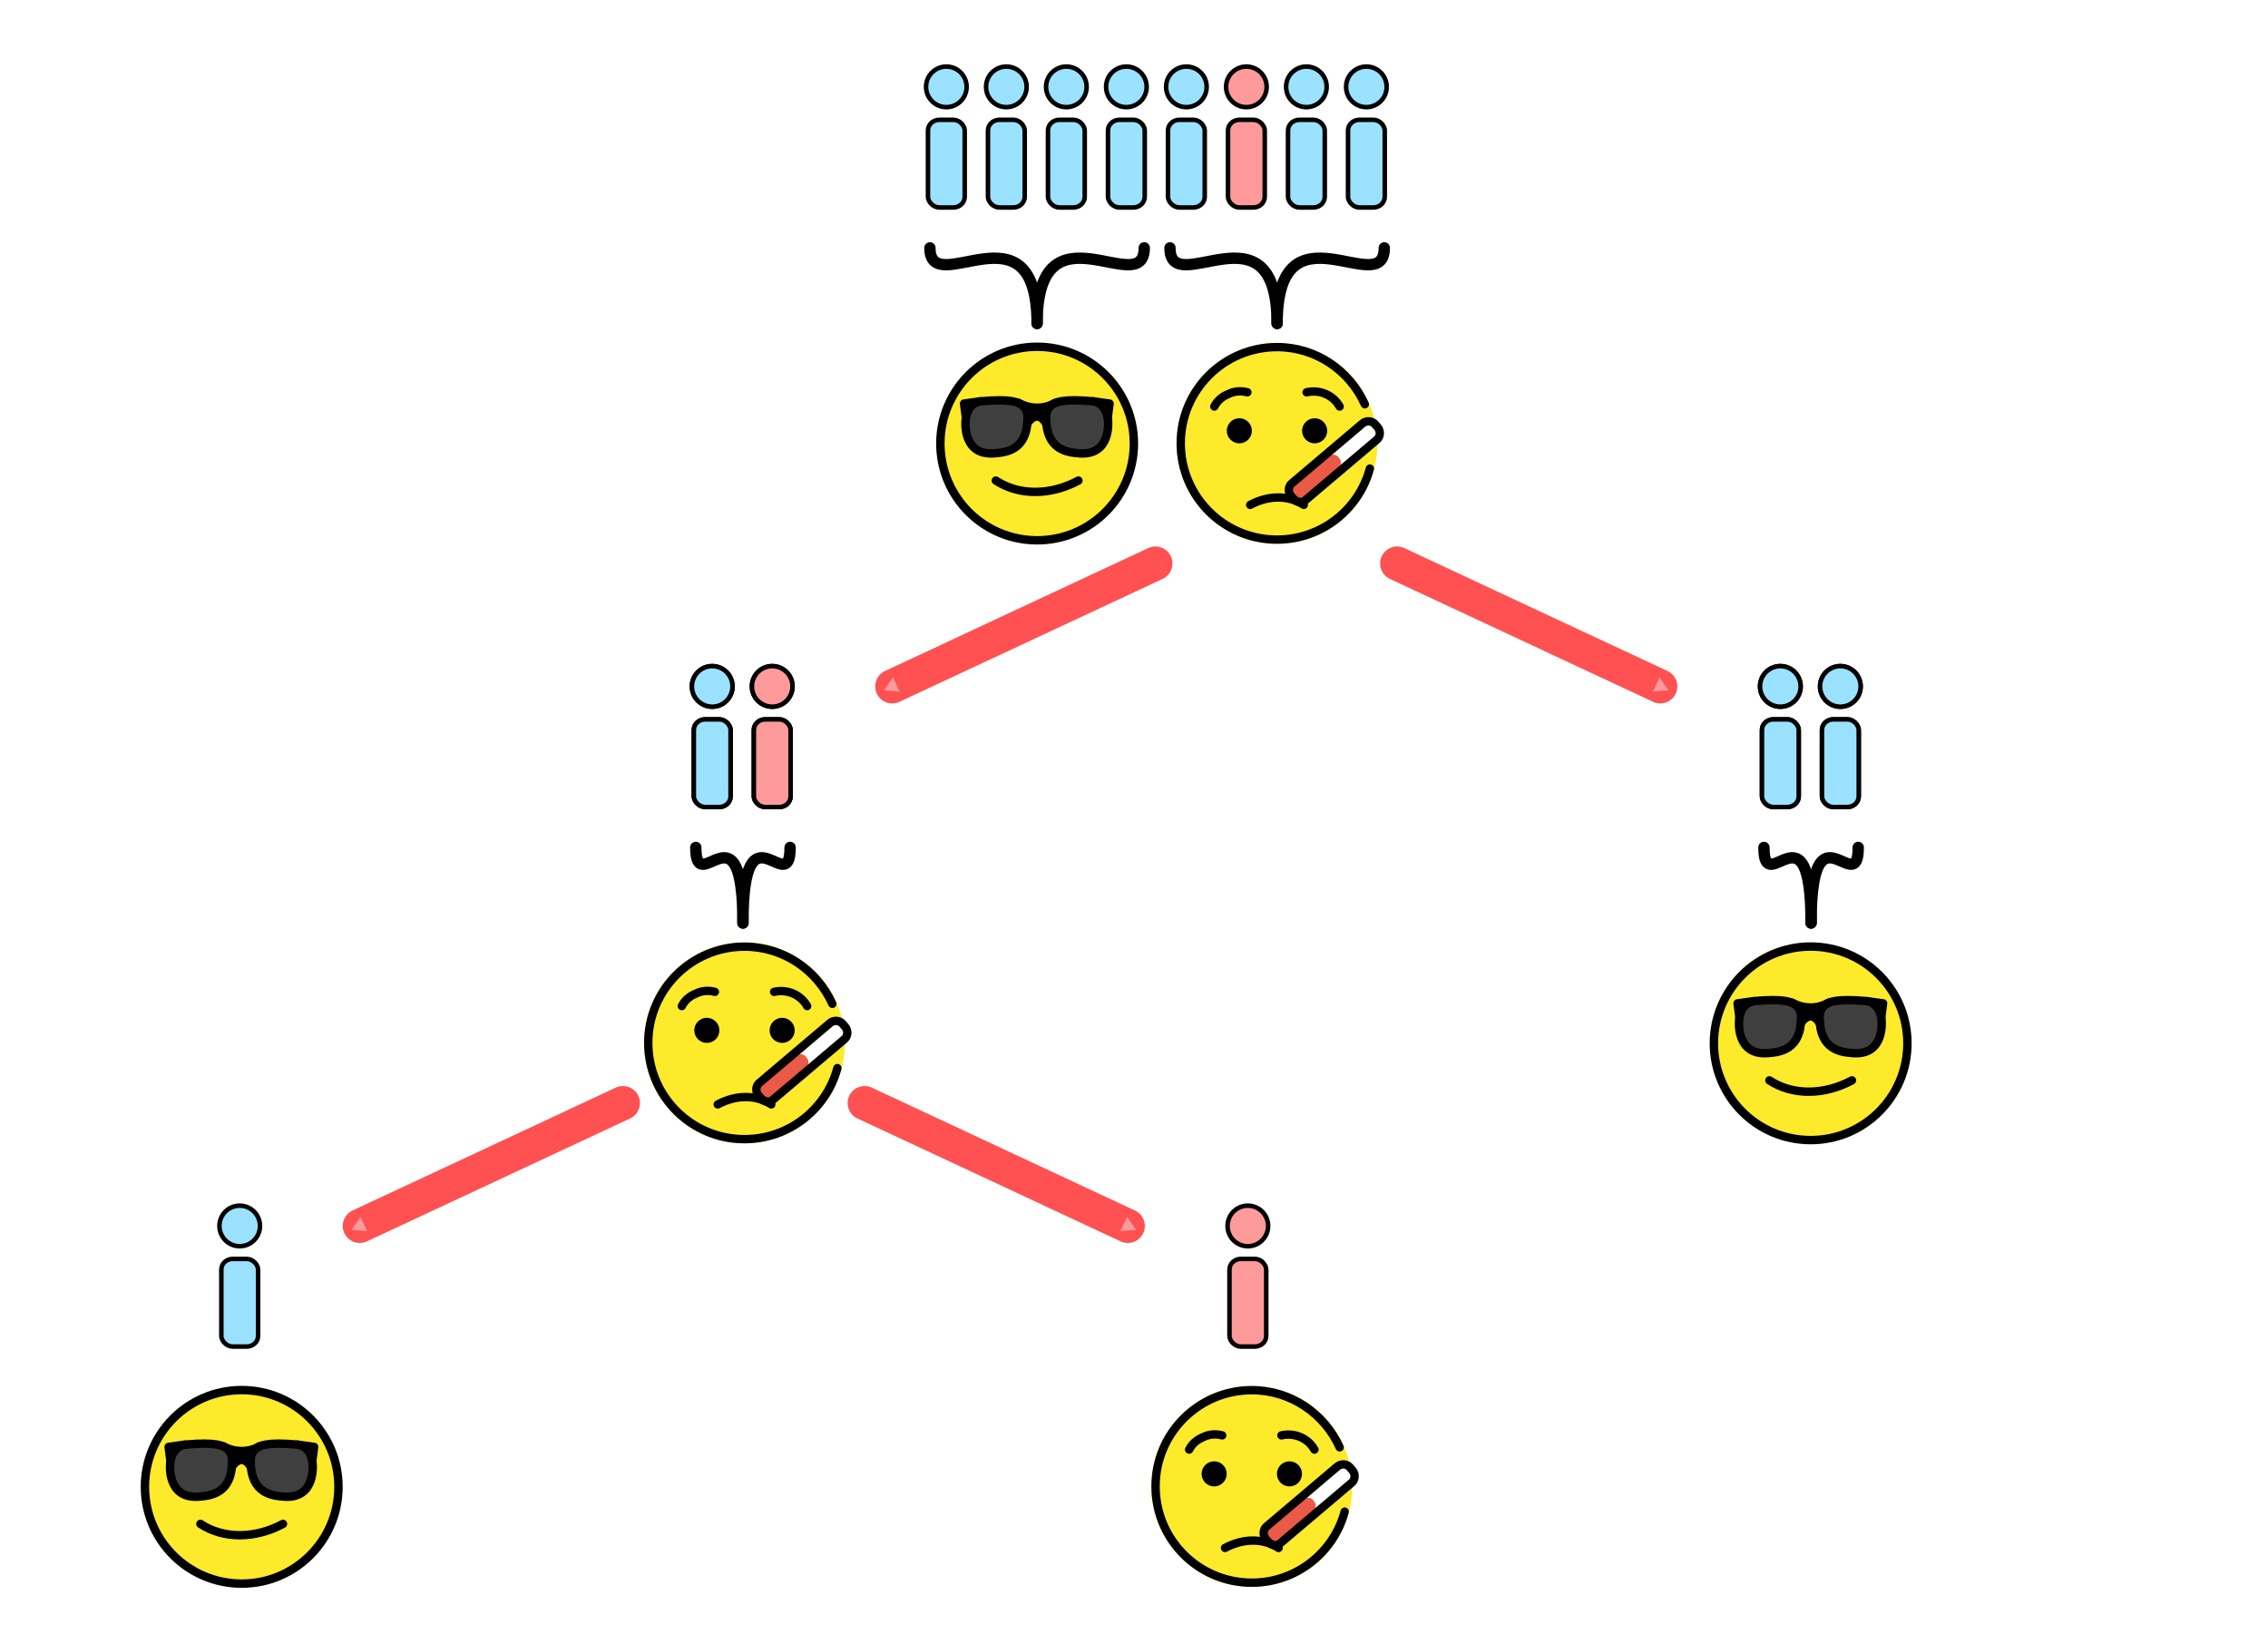 <?xml version="1.0" encoding="UTF-8" standalone="no"?>
<!-- Created with Inkscape (http://www.inkscape.org/) -->

<svg
   xmlns:dc="http://purl.org/dc/elements/1.1/"
   xmlns:cc="http://creativecommons.org/ns#"
   xmlns:rdf="http://www.w3.org/1999/02/22-rdf-syntax-ns#"
   xmlns:svg="http://www.w3.org/2000/svg"
   xmlns="http://www.w3.org/2000/svg"
   xmlns:sodipodi="http://sodipodi.sourceforge.net/DTD/sodipodi-0.dtd"
   xmlns:inkscape="http://www.inkscape.org/namespaces/inkscape"
   width="200mm"
   height="145mm"
   viewBox="0 0 200 145"
   version="1.1"
   id="svg2766"
   inkscape:version="0.92.4 (5da689c313, 2019-01-14)"
   sodipodi:docname="featured.svg"
   inkscape:export-filename="C:\Users\joshd\Documents\GitProjects\Website\content\post\pool-testing-is-kary-search\featured.png"
   inkscape:export-xdpi="200.05092"
   inkscape:export-ydpi="200.05092">
  <defs
     id="defs2760">
    <marker
       inkscape:stockid="TriangleOutS"
       orient="auto"
       refY="0"
       refX="0"
       id="marker6298-41-7-9"
       style="overflow:visible"
       inkscape:isstock="true">
      <path
         inkscape:connector-curvature="0"
         id="path6296-214-6-16"
         d="M 5.77,0 -2.88,5 V -5 Z"
         style="fill:#ff9a9a;fill-opacity:1;fill-rule:evenodd;stroke:#ff5151;stroke-width:1pt;stroke-opacity:1"
         transform="scale(0.2)" />
    </marker>
    <marker
       inkscape:stockid="TriangleOutS"
       orient="auto"
       refY="0"
       refX="0"
       id="marker6298-41-16"
       style="overflow:visible"
       inkscape:isstock="true">
      <path
         inkscape:connector-curvature="0"
         id="path6296-214-0"
         d="M 5.77,0 -2.88,5 V -5 Z"
         style="fill:#ff9a9a;fill-opacity:1;fill-rule:evenodd;stroke:#ff5151;stroke-width:1pt;stroke-opacity:1"
         transform="scale(0.2)" />
    </marker>
    <marker
       inkscape:stockid="TriangleOutS"
       orient="auto"
       refY="0"
       refX="0"
       id="marker6298-41-7-1"
       style="overflow:visible"
       inkscape:isstock="true">
      <path
         inkscape:connector-curvature="0"
         id="path6296-214-6-5"
         d="M 5.77,0 -2.88,5 V -5 Z"
         style="fill:#ff9a9a;fill-opacity:1;fill-rule:evenodd;stroke:#ff5151;stroke-width:1pt;stroke-opacity:1"
         transform="scale(0.2)" />
    </marker>
    <marker
       inkscape:stockid="TriangleOutS"
       orient="auto"
       refY="0"
       refX="0"
       id="marker6298-41-6"
       style="overflow:visible"
       inkscape:isstock="true">
      <path
         inkscape:connector-curvature="0"
         id="path6296-214-4"
         d="M 5.77,0 -2.88,5 V -5 Z"
         style="fill:#ff9a9a;fill-opacity:1;fill-rule:evenodd;stroke:#ff5151;stroke-width:1pt;stroke-opacity:1"
         transform="scale(0.2)" />
    </marker>
    <marker
       inkscape:stockid="TriangleOutS"
       orient="auto"
       refY="0"
       refX="0"
       id="marker6298-41-7-2"
       style="overflow:visible"
       inkscape:isstock="true">
      <path
         inkscape:connector-curvature="0"
         id="path6296-214-6-1"
         d="M 5.77,0 -2.88,5 V -5 Z"
         style="fill:#ff9a9a;fill-opacity:1;fill-rule:evenodd;stroke:#ff5151;stroke-width:1pt;stroke-opacity:1"
         transform="scale(0.2)" />
    </marker>
    <marker
       inkscape:stockid="TriangleOutS"
       orient="auto"
       refY="0"
       refX="0"
       id="marker6298-41-9"
       style="overflow:visible"
       inkscape:isstock="true">
      <path
         inkscape:connector-curvature="0"
         id="path6296-214-1"
         d="M 5.77,0 -2.88,5 V -5 Z"
         style="fill:#ff9a9a;fill-opacity:1;fill-rule:evenodd;stroke:#ff5151;stroke-width:1pt;stroke-opacity:1"
         transform="scale(0.2)" />
    </marker>
    <marker
       inkscape:stockid="TriangleOutS"
       orient="auto"
       refY="0"
       refX="0"
       id="marker6298-41-9-2"
       style="overflow:visible"
       inkscape:isstock="true">
      <path
         inkscape:connector-curvature="0"
         id="path6296-214-1-2"
         d="M 5.77,0 -2.88,5 V -5 Z"
         style="fill:#ff9a9a;fill-opacity:1;fill-rule:evenodd;stroke:#ff5151;stroke-width:1pt;stroke-opacity:1"
         transform="scale(0.2)" />
    </marker>
    <marker
       inkscape:stockid="TriangleOutS"
       orient="auto"
       refY="0"
       refX="0"
       id="marker6298-41-9-2-1"
       style="overflow:visible"
       inkscape:isstock="true">
      <path
         inkscape:connector-curvature="0"
         id="path6296-214-1-2-7"
         d="M 5.77,0 -2.88,5 V -5 Z"
         style="fill:#ff9a9a;fill-opacity:1;fill-rule:evenodd;stroke:#ff5151;stroke-width:1pt;stroke-opacity:1"
         transform="scale(0.2)" />
    </marker>
    <marker
       inkscape:stockid="TriangleOutS"
       orient="auto"
       refY="0"
       refX="0"
       id="marker6298-41-9-3"
       style="overflow:visible"
       inkscape:isstock="true">
      <path
         inkscape:connector-curvature="0"
         id="path6296-214-1-8"
         d="M 5.77,0 -2.88,5 V -5 Z"
         style="fill:#ff9a9a;fill-opacity:1;fill-rule:evenodd;stroke:#ff5151;stroke-width:1pt;stroke-opacity:1"
         transform="scale(0.2)" />
    </marker>
  </defs>
  <sodipodi:namedview
     id="base"
     pagecolor="#ffffff"
     bordercolor="#666666"
     borderopacity="1.0"
     inkscape:pageopacity="1"
     inkscape:pageshadow="2"
     inkscape:zoom="1.4"
     inkscape:cx="338.67546"
     inkscape:cy="139.04829"
     inkscape:document-units="mm"
     inkscape:current-layer="layer1"
     showgrid="false"
     inkscape:snap-object-midpoints="true"
     inkscape:snap-center="true"
     inkscape:window-width="3840"
     inkscape:window-height="2035"
     inkscape:window-x="5987"
     inkscape:window-y="-13"
     inkscape:window-maximized="1"
     fit-margin-top="5"
     fit-margin-left="5"
     fit-margin-right="5"
     fit-margin-bottom="5" />
  <g
     inkscape:label="Layer 1"
     inkscape:groupmode="layer"
     id="layer1"
     transform="translate(-5.53,-1.562)">
    <circle
       style="display:inline;fill:#9ae2ff;fill-opacity:1;stroke:#000000;stroke-width:0.4;stroke-linecap:round;stroke-linejoin:round;stroke-miterlimit:4;stroke-dasharray:none;stroke-dashoffset:0;stroke-opacity:1"
       id="path815-2-1-8-0"
       cx="88.982"
       cy="9.22"
       r="1.789" />
    <rect
       style="display:inline;fill:#9ae2ff;fill-opacity:1;stroke:#000000;stroke-width:0.4;stroke-linecap:round;stroke-linejoin:round;stroke-miterlimit:4;stroke-dasharray:none;stroke-dashoffset:0;stroke-opacity:1"
       id="rect817-4-6-4-3"
       width="3.24"
       height="7.729"
       x="87.362"
       y="12.126"
       rx="1.001"
       ry="0.938" />
    <circle
       style="display:inline;fill:#9ae2ff;fill-opacity:1;stroke:#000000;stroke-width:0.4;stroke-linecap:round;stroke-linejoin:round;stroke-miterlimit:4;stroke-dasharray:none;stroke-dashoffset:0;stroke-opacity:1"
       id="path815-9-9-5-3-3"
       cx="94.273"
       cy="9.22"
       r="1.789" />
    <rect
       style="display:inline;fill:#9ae2ff;fill-opacity:1;stroke:#000000;stroke-width:0.4;stroke-linecap:round;stroke-linejoin:round;stroke-miterlimit:4;stroke-dasharray:none;stroke-dashoffset:0;stroke-opacity:1"
       id="rect817-8-2-7-9-9"
       width="3.24"
       height="7.729"
       x="92.653"
       y="12.126"
       rx="1.001"
       ry="0.938" />
    <circle
       style="display:inline;fill:#9ae2ff;fill-opacity:1;stroke:#000000;stroke-width:0.4;stroke-linecap:round;stroke-linejoin:round;stroke-miterlimit:4;stroke-dasharray:none;stroke-dashoffset:0;stroke-opacity:1"
       id="path815-3-2-7-4-0"
       cx="99.565"
       cy="9.22"
       r="1.789" />
    <rect
       style="display:inline;fill:#9ae2ff;fill-opacity:1;stroke:#000000;stroke-width:0.4;stroke-linecap:round;stroke-linejoin:round;stroke-miterlimit:4;stroke-dasharray:none;stroke-dashoffset:0;stroke-opacity:1"
       id="rect817-87-9-2-3-9"
       width="3.24"
       height="7.729"
       x="97.945"
       y="12.126"
       rx="1.001"
       ry="0.938" />
    <circle
       style="display:inline;fill:#9ae2ff;fill-opacity:1;stroke:#000000;stroke-width:0.4;stroke-linecap:round;stroke-linejoin:round;stroke-miterlimit:4;stroke-dasharray:none;stroke-dashoffset:0;stroke-opacity:1"
       id="path815-9-5-5-5-8-2"
       cx="104.857"
       cy="9.22"
       r="1.789" />
    <rect
       style="display:inline;fill:#9ae2ff;fill-opacity:1;stroke:#000000;stroke-width:0.4;stroke-linecap:round;stroke-linejoin:round;stroke-miterlimit:4;stroke-dasharray:none;stroke-dashoffset:0;stroke-opacity:1"
       id="rect817-8-0-9-7-0-3"
       width="3.24"
       height="7.729"
       x="103.237"
       y="12.126"
       rx="1.001"
       ry="0.938" />
    <circle
       style="display:inline;fill:#9ae2ff;fill-opacity:1;stroke:#000000;stroke-width:0.4;stroke-linecap:round;stroke-linejoin:round;stroke-miterlimit:4;stroke-dasharray:none;stroke-dashoffset:0;stroke-opacity:1"
       id="path815-34-9-1-2-6"
       cx="110.149"
       cy="9.22"
       r="1.789" />
    <rect
       style="display:inline;fill:#9ae2ff;fill-opacity:1;stroke:#000000;stroke-width:0.4;stroke-linecap:round;stroke-linejoin:round;stroke-miterlimit:4;stroke-dasharray:none;stroke-dashoffset:0;stroke-opacity:1"
       id="rect817-6-1-6-7-2"
       width="3.24"
       height="7.729"
       x="108.528"
       y="12.126"
       rx="1.001"
       ry="0.938" />
    <circle
       style="display:inline;fill:#ff9a9a;fill-opacity:1;stroke:#000000;stroke-width:0.4;stroke-linecap:round;stroke-linejoin:round;stroke-miterlimit:4;stroke-dasharray:none;stroke-dashoffset:0;stroke-opacity:1"
       id="path815-9-3-7-2-6-1"
       cx="115.44"
       cy="9.22"
       r="1.789" />
    <rect
       style="display:inline;fill:#ff9a9a;fill-opacity:1;stroke:#000000;stroke-width:0.4;stroke-linecap:round;stroke-linejoin:round;stroke-miterlimit:4;stroke-dasharray:none;stroke-dashoffset:0;stroke-opacity:1"
       id="rect817-8-1-73-5-1-6"
       width="3.24"
       height="7.729"
       x="113.82"
       y="12.126"
       rx="1.001"
       ry="0.938" />
    <circle
       style="display:inline;fill:#9ae2ff;fill-opacity:1;stroke:#000000;stroke-width:0.4;stroke-linecap:round;stroke-linejoin:round;stroke-miterlimit:4;stroke-dasharray:none;stroke-dashoffset:0;stroke-opacity:1"
       id="path815-3-3-0-9-5-1"
       cx="120.732"
       cy="9.22"
       r="1.789" />
    <rect
       style="display:inline;fill:#9ae2ff;fill-opacity:1;stroke:#000000;stroke-width:0.4;stroke-linecap:round;stroke-linejoin:round;stroke-miterlimit:4;stroke-dasharray:none;stroke-dashoffset:0;stroke-opacity:1"
       id="rect817-87-7-29-4-6-1"
       width="3.24"
       height="7.729"
       x="119.112"
       y="12.126"
       rx="1.001"
       ry="0.938" />
    <circle
       style="display:inline;fill:#9ae2ff;fill-opacity:1;stroke:#000000;stroke-width:0.4;stroke-linecap:round;stroke-linejoin:round;stroke-miterlimit:4;stroke-dasharray:none;stroke-dashoffset:0;stroke-opacity:1"
       id="path815-9-5-0-61-0-2-2"
       cx="126.023"
       cy="9.22"
       r="1.789" />
    <rect
       style="display:inline;fill:#9ae2ff;fill-opacity:1;stroke:#000000;stroke-width:0.4;stroke-linecap:round;stroke-linejoin:round;stroke-miterlimit:4;stroke-dasharray:none;stroke-dashoffset:0;stroke-opacity:1"
       id="rect817-8-0-1-7-4-2-2"
       width="3.24"
       height="7.729"
       x="124.403"
       y="12.126"
       rx="1.001"
       ry="0.938" />
    <g
       style="display:inline"
       transform="translate(-88.573,-134.228)"
       id="g3765-1">
      <g
         style="fill:none;stroke:#000000;stroke-width:1;stroke-miterlimit:4;stroke-dasharray:none;stroke-opacity:1"
         id="g2757-0-0"
         transform="translate(169.57,138.497)">
        <path
           style="fill:none;stroke:#000000;stroke-width:1;stroke-linecap:round;stroke-linejoin:round;stroke-miterlimit:4;stroke-dasharray:none;stroke-opacity:1"
           d="m 6.537,19.148 c 0,4.714 9.45,-4.323 9.45,6.666"
           id="path1673-1-8-8-81"
           inkscape:connector-curvature="0"
           sodipodi:nodetypes="cc" />
      </g>
      <g
         style="fill:none;stroke:#000000;stroke-width:1;stroke-miterlimit:4;stroke-dasharray:none;stroke-opacity:1"
         id="g2757-0-7-1"
         transform="matrix(-1,0,0,1,201.544,138.497)">
        <path
           style="fill:none;stroke:#000000;stroke-width:1;stroke-linecap:round;stroke-linejoin:round;stroke-miterlimit:4;stroke-dasharray:none;stroke-opacity:1"
           d="m 6.537,19.148 c 0,4.714 9.45,-4.323 9.45,6.666"
           id="path1673-1-8-8-8-4"
           inkscape:connector-curvature="0"
           sodipodi:nodetypes="cc" />
      </g>
    </g>
    <g
       style="display:inline"
       transform="translate(-67.406,-134.228)"
       id="g3765-9-3">
      <g
         style="fill:none;stroke:#000000;stroke-width:1;stroke-miterlimit:4;stroke-dasharray:none;stroke-opacity:1"
         id="g2757-0-6-5"
         transform="translate(169.57,138.497)">
        <path
           style="fill:none;stroke:#000000;stroke-width:1;stroke-linecap:round;stroke-linejoin:round;stroke-miterlimit:4;stroke-dasharray:none;stroke-opacity:1"
           d="m 6.537,19.148 c 0,4.714 9.45,-4.323 9.45,6.666"
           id="path1673-1-8-8-6-4"
           inkscape:connector-curvature="0"
           sodipodi:nodetypes="cc" />
      </g>
      <g
         style="fill:none;stroke:#000000;stroke-width:1;stroke-miterlimit:4;stroke-dasharray:none;stroke-opacity:1"
         id="g2757-0-7-5-6"
         transform="matrix(-1,0,0,1,201.544,138.497)">
        <path
           style="fill:none;stroke:#000000;stroke-width:1;stroke-linecap:round;stroke-linejoin:round;stroke-miterlimit:4;stroke-dasharray:none;stroke-opacity:1"
           d="m 6.537,19.148 c 0,4.714 9.45,-4.323 9.45,6.666"
           id="path1673-1-8-8-8-2-4"
           inkscape:connector-curvature="0"
           sodipodi:nodetypes="cc" />
      </g>
    </g>
    <g
       style="display:inline"
       id="g2048-6-3-8"
       transform="matrix(0.369,0,0,0.369,104.855,27.37)">
      <g
         id="line-supplement-62-0-0">
        <path
           d="m 47.744,38.641 c 0.1,-0.1 0.3,-0.2 0.5,-0.3 2,-0.6 3.9,1.4 3.3,3.4 -0.1,0.3 -0.2,0.6 -0.5,0.8"
           stroke-miterlimit="10"
           id="xx-6-7-9"
           inkscape:connector-curvature="0"
           style="fill:none;stroke:#000000;stroke-width:2;stroke-linecap:round;stroke-linejoin:round;stroke-miterlimit:10" />
      </g>
      <g
         id="color-0-2-0-4">
        <circle
           id="circle1996-1-9-4"
           r="24"
           cy="36"
           cx="36"
           style="fill:#fcea2b" />
        <path
           id="path1998-5-6-5"
           d="m 40,49.2 -0.7,-0.8 c -0.7,-0.9 -0.6,-2.2 0.2,-2.9 l 17,-14.4 c 0.9,-0.7 2.2,-0.6 2.9,0.2 l 0.7,0.8 c 0.7,0.9 0.6,2.2 -0.2,2.9 l -17,14.4 c -0.8,0.8 -2.1,0.7 -2.9,-0.2 z"
           inkscape:connector-curvature="0"
           style="fill:#ffffff" />
        <path
           id="path2000-0-9-6"
           d="M 39.8,49 39.6,48.7 C 39,48 39.1,47 39.8,46.4 l 8.6,-7.3 c 0.7,-0.6 1.7,-0.5 2.3,0.2 l 0.2,0.3 c 0.6,0.7 0.5,1.7 -0.2,2.3 l -8.6,7.3 c -0.7,0.6 -1.7,0.5 -2.3,-0.2 z"
           inkscape:connector-curvature="0"
           style="fill:#ea5a47" />
      </g>
      <g
         id="hair-5-1-8-5" />
      <g
         id="skin-4-2-9-5" />
      <g
         id="skin-shadow-4-9-3-6" />
      <g
         id="line-1-5-6-8">
        <path
           id="path2006-7-3-7"
           d="m 50.975,27.2 c -1.6,-2.8 -4.8,-4.1 -7.9,-3.4"
           stroke-miterlimit="10"
           inkscape:connector-curvature="0"
           style="fill:none;stroke:#000000;stroke-width:2;stroke-linecap:round;stroke-linejoin:round;stroke-miterlimit:10" />
        <path
           id="path2008-68-2-3"
           d="M 56.991,26.659 C 53.376,18.625 45.341,13 36,13 23.345,13 13,23.244 13,36 13,48.655 23.244,59 36,59 46.646,59 55.585,51.769 58.197,42.026"
           stroke-miterlimit="10"
           inkscape:connector-curvature="0"
           style="fill:none;stroke:#000000;stroke-width:2;stroke-linecap:round;stroke-linejoin:round;stroke-miterlimit:10" />
        <path
           id="path2010-7-3-8"
           d="m 30,33 c 0,1.657 -1.345,3 -3,3 -1.655,0 -3,-1.343 -3,-3 0,-1.655 1.345,-3 3,-3 1.655,0 3,1.345 3,3"
           inkscape:connector-curvature="0" />
        <path
           id="path2012-8-4-9"
           d="m 48,33 c 0,1.657 -1.345,3 -3,3 -1.655,0 -3,-1.343 -3,-3 0,-1.655 1.345,-3 3,-3 1.655,0 3,1.345 3,3"
           inkscape:connector-curvature="0" />
        <path
           id="path2014-2-5-5"
           d="m 21.025,27.2 c 0.7,-1.4 1.9,-2.4 3.4,-3 1.4,-0.7 3,-0.8 4.5,-0.4"
           stroke-miterlimit="10"
           inkscape:connector-curvature="0"
           style="fill:none;stroke:#000000;stroke-width:2;stroke-linecap:round;stroke-linejoin:round;stroke-miterlimit:10" />
        <path
           id="path2016-1-7-7"
           d="m 40,49.3 -0.7,-0.8 c -0.7,-0.9 -0.6,-2.2 0.2,-2.9 l 17,-14.4 c 0.9,-0.7 2.2,-0.6 2.9,0.2 l 0.7,0.8 c 0.7,0.9 0.6,2.2 -0.2,2.9 l -17,14.4 c -0.8,0.8 -2.1,0.7 -2.9,-0.2 z"
           stroke-miterlimit="10"
           inkscape:connector-curvature="0"
           style="fill:none;stroke:#000000;stroke-miterlimit:10" />
        <path
           id="path2018-7-8-5"
           d="m 29.6,50.7 c 4.3,-2.3 9.1,-2.4 12.8,0"
           stroke-miterlimit="10"
           inkscape:connector-curvature="0"
           style="fill:none;stroke:#000000;stroke-width:2;stroke-linecap:round;stroke-linejoin:round;stroke-miterlimit:10" />
        <path
           id="path2020-5-5-7"
           d="m 40,49.3 -0.7,-0.8 c -0.7,-0.9 -0.6,-2.2 0.2,-2.9 l 17,-14.4 c 0.9,-0.7 2.2,-0.6 2.9,0.2 l 0.7,0.8 c 0.7,0.9 0.6,2.2 -0.2,2.9 l -17,14.4 c -0.8,0.8 -2.1,0.7 -2.9,-0.2 z"
           stroke-miterlimit="10"
           inkscape:connector-curvature="0"
           style="fill:none;stroke:#000000;stroke-width:2;stroke-miterlimit:10" />
      </g>
    </g>
    <g
       style="display:inline"
       id="g1992-6-1-6"
       transform="matrix(0.371,0,0,0.371,83.674,27.293)">
      <g
         id="color-49-4-2">
        <circle
           id="circle1930-4-0-9"
           r="23"
           cy="36"
           cx="36"
           style="fill:#fcea2b" />
        <path
           id="path1932-9-0-6"
           d="m 45.331,38.564 c 3.963,0 7.178,-2.862 7.178,-6.389 0,-1.765 0.447,-3.529 -0.852,-4.685 -1.299,-1.156 -4.345,-1.704 -6.326,-1.704 -2.357,0 -5.143,0.143 -6.451,1.704 -0.893,1.065 -0.727,3.253 -0.727,4.685 10e-5,3.527 3.213,6.389 7.178,6.389 z"
           inkscape:connector-curvature="0"
           style="fill:#3f3f3f" />
        <path
           id="path1934-1-8-7"
           d="m 25.738,38.564 c 3.963,0 7.178,-2.862 7.178,-6.389 0,-1.765 0.447,-3.529 -0.852,-4.685 -1.299,-1.156 -4.345,-1.704 -6.326,-1.704 -2.357,0 -5.143,0.143 -6.451,1.704 -0.893,1.065 -0.727,3.253 -0.727,4.685 10e-5,3.527 3.213,6.389 7.178,6.389 z"
           inkscape:connector-curvature="0"
           style="fill:#3f3f3f" />
        <path
           id="path1936-91-1-2"
           d="M 33.816,35.632"
           stroke-miterlimit="10"
           inkscape:connector-curvature="0"
           style="fill:#9b9b9a;stroke:#9b9b9a;stroke-width:2;stroke-miterlimit:10" />
      </g>
      <g
         id="hair-16-8-8" />
      <g
         id="skin-1-3-3" />
      <g
         id="skin-shadow-7-7-7" />
      <g
         id="line-63-6-6">
        <circle
           id="circle1942-38-9-3"
           stroke-miterlimit="10"
           r="23"
           cy="36.056"
           cx="35.887"
           style="fill:none;stroke:#000000;stroke-width:2;stroke-linecap:round;stroke-linejoin:round;stroke-miterlimit:10" />
        <path
           id="path1944-9-9-7"
           d="m 45.702,44.862 c -6.574,3.525 -14.045,3.658 -19.63,0"
           stroke-miterlimit="10"
           inkscape:connector-curvature="0"
           style="fill:none;stroke:#000000;stroke-width:2;stroke-linecap:round;stroke-linejoin:round;stroke-miterlimit:10" />
        <path
           id="path1946-59-0-7"
           d="m 18.883,30.464 c 0,0 -0.953,8.551 6.861,7.918 2.62,-0.212 7.816,-0.651 7.867,-8.343 0.005,-0.698 -0.008,-1.599 -0.811,-2.63 -1.065,-1.367 -3.572,-1.971 -9.945,-1.422 10e-5,10e-5 -3.446,-0.099 -3.972,4.476 z"
           stroke-miterlimit="10"
           inkscape:connector-curvature="0"
           style="fill:none;stroke:#000000;stroke-width:2;stroke-linecap:round;stroke-linejoin:round;stroke-miterlimit:10" />
        <polyline
           id="polyline1948-9-6-6"
           points="18.953,29.931 18.52,26.559 22.353,26.032"
           stroke-miterlimit="10"
           style="fill:none;stroke:#000000;stroke-width:2;stroke-linecap:round;stroke-linejoin:round;stroke-miterlimit:10" />
        <path
           id="path1950-56-1-4"
           d="m 52.741,30.464 c 0,0 0.953,8.551 -6.861,7.918 -2.62,-0.212 -7.816,-0.651 -7.867,-8.343 -0.005,-0.698 0.008,-1.599 0.811,-2.63 1.065,-1.367 3.572,-1.971 9.945,-1.422 0,10e-5 3.446,-0.099 3.972,4.476 z"
           stroke-miterlimit="10"
           inkscape:connector-curvature="0"
           style="fill:none;stroke:#000000;stroke-width:2;stroke-linecap:round;stroke-linejoin:round;stroke-miterlimit:10" />
        <path
           id="path1952-8-9-2"
           d="m 31.505,26.416 c 0,0 4.124,2.534 8.657,0"
           stroke-miterlimit="10"
           inkscape:connector-curvature="0"
           style="fill:none;stroke:#000000;stroke-width:2;stroke-linecap:round;stroke-linejoin:round;stroke-miterlimit:10" />
        <path
           id="path1954-23-8-4"
           d="M 38.014,30.04"
           stroke-miterlimit="10"
           inkscape:connector-curvature="0"
           style="fill:none;stroke:#000000;stroke-width:2;stroke-linecap:round;stroke-linejoin:round;stroke-miterlimit:10" />
        <path
           id="path1956-7-6-5"
           d="M 33.61,30.04"
           stroke-miterlimit="10"
           inkscape:connector-curvature="0"
           style="fill:none;stroke:#000000;stroke-width:2;stroke-linecap:round;stroke-linejoin:round;stroke-miterlimit:10" />
        <path
           id="path1958-94-8-9"
           d="m 33.536,31.318 c 0,0 2.202,-3.751 4.536,0"
           stroke-miterlimit="10"
           inkscape:connector-curvature="0"
           style="fill:none;stroke:#000000;stroke-width:2;stroke-linecap:round;stroke-linejoin:round;stroke-miterlimit:10" />
        <polyline
           id="polyline1960-2-0-9"
           points="52.664,29.933 53.097,26.562 49.264,26.034"
           stroke-miterlimit="10"
           style="fill:none;stroke:#000000;stroke-width:2;stroke-linecap:round;stroke-linejoin:round;stroke-miterlimit:10" />
        <path
           id="path1962-7-9-8"
           d="m 33.955,30.027 c 0,0 1.795,-3.751 3.699,0"
           stroke-miterlimit="10"
           inkscape:connector-curvature="0"
           style="fill:none;stroke:#000000;stroke-width:2;stroke-linecap:round;stroke-linejoin:round;stroke-miterlimit:10" />
      </g>
    </g>
    <circle
       style="display:inline;fill:#9ae2ff;fill-opacity:1;stroke:#000000;stroke-width:0.4;stroke-linecap:round;stroke-linejoin:round;stroke-miterlimit:4;stroke-dasharray:none;stroke-dashoffset:0;stroke-opacity:1"
       id="path815-34-9-1-2-0-2"
       cx="162.527"
       cy="62.086"
       r="1.789" />
    <rect
       style="display:inline;fill:#9ae2ff;fill-opacity:1;stroke:#000000;stroke-width:0.4;stroke-linecap:round;stroke-linejoin:round;stroke-miterlimit:4;stroke-dasharray:none;stroke-dashoffset:0;stroke-opacity:1"
       id="rect817-6-1-6-7-28-6"
       width="3.24"
       height="7.729"
       x="160.907"
       y="64.992"
       rx="1.001"
       ry="0.938" />
    <circle
       style="display:inline;fill:#9ae2ff;fill-opacity:1;stroke:#000000;stroke-width:0.4;stroke-linecap:round;stroke-linejoin:round;stroke-miterlimit:4;stroke-dasharray:none;stroke-dashoffset:0;stroke-opacity:1"
       id="path815-9-3-7-2-6-0-5"
       cx="167.818"
       cy="62.086"
       r="1.789" />
    <rect
       style="display:inline;fill:#9ae2ff;fill-opacity:1;stroke:#000000;stroke-width:0.4;stroke-linecap:round;stroke-linejoin:round;stroke-miterlimit:4;stroke-dasharray:none;stroke-dashoffset:0;stroke-opacity:1"
       id="rect817-8-1-73-5-1-2-4"
       width="3.24"
       height="7.729"
       x="166.198"
       y="64.992"
       rx="1.001"
       ry="0.938" />
    <circle
       style="display:inline;fill:#9ae2ff;fill-opacity:1;stroke:#000000;stroke-width:0.4;stroke-linecap:round;stroke-linejoin:round;stroke-miterlimit:4;stroke-dasharray:none;stroke-dashoffset:0;stroke-opacity:1"
       id="path815-3-3-0-9-5-0-6"
       cx="68.335"
       cy="62.086"
       r="1.789" />
    <rect
       style="display:inline;fill:#9ae2ff;fill-opacity:1;stroke:#000000;stroke-width:0.4;stroke-linecap:round;stroke-linejoin:round;stroke-miterlimit:4;stroke-dasharray:none;stroke-dashoffset:0;stroke-opacity:1"
       id="rect817-87-7-29-4-6-0-8"
       width="3.24"
       height="7.729"
       x="66.715"
       y="64.992"
       rx="1.001"
       ry="0.938" />
    <circle
       style="display:inline;fill:#ff9a9a;fill-opacity:1;stroke:#000000;stroke-width:0.4;stroke-linecap:round;stroke-linejoin:round;stroke-miterlimit:4;stroke-dasharray:none;stroke-dashoffset:0;stroke-opacity:1"
       id="path815-9-5-0-61-0-2-6-1"
       cx="73.627"
       cy="62.086"
       r="1.789" />
    <rect
       style="display:inline;fill:#ff9a9a;fill-opacity:1;stroke:#000000;stroke-width:0.4;stroke-linecap:round;stroke-linejoin:round;stroke-miterlimit:4;stroke-dasharray:none;stroke-dashoffset:0;stroke-opacity:1"
       id="rect817-8-0-1-7-4-2-24-9"
       width="3.24"
       height="7.729"
       x="72.007"
       y="64.992"
       rx="1.001"
       ry="0.938" />
    <g
       style="display:inline"
       transform="translate(-36.194,-81.361)"
       id="g3765-9-0-5">
      <g
         style="fill:none;stroke:#000000;stroke-width:1;stroke-miterlimit:4;stroke-dasharray:none;stroke-opacity:1"
         id="g2757-0-6-8-8-3"
         transform="translate(190.736,138.497)">
        <path
           style="fill:none;stroke:#000000;stroke-width:1;stroke-linecap:round;stroke-linejoin:round;stroke-miterlimit:4;stroke-dasharray:none;stroke-opacity:1"
           d="m 6.537,19.148 c 0,4.714 4.158,-4.323 4.158,6.666"
           id="path1673-1-8-8-6-42-4-1"
           inkscape:connector-curvature="0"
           sodipodi:nodetypes="cc" />
      </g>
      <path
         style="fill:none;stroke:#000000;stroke-width:1;stroke-linecap:round;stroke-linejoin:round;stroke-miterlimit:4;stroke-dasharray:none;stroke-opacity:1"
         d="m 205.59,157.644 c 0,4.714 -4.158,-4.323 -4.158,6.666"
         id="path1673-1-8-8-6-42-0-0-8"
         inkscape:connector-curvature="0"
         sodipodi:nodetypes="cc" />
    </g>
    <circle
       style="display:inline;fill:#9ae2ff;fill-opacity:1;stroke:#000000;stroke-width:0.4;stroke-linecap:round;stroke-linejoin:round;stroke-miterlimit:4;stroke-dasharray:none;stroke-dashoffset:0;stroke-opacity:1"
       id="path815-34-9-1-2-4-3-0"
       cx="162.527"
       cy="62.086"
       r="1.789" />
    <rect
       style="display:inline;fill:#9ae2ff;fill-opacity:1;stroke:#000000;stroke-width:0.4;stroke-linecap:round;stroke-linejoin:round;stroke-miterlimit:4;stroke-dasharray:none;stroke-dashoffset:0;stroke-opacity:1"
       id="rect817-6-1-6-7-0-9-7"
       width="3.24"
       height="7.729"
       x="160.907"
       y="64.992"
       rx="1.001"
       ry="0.938" />
    <circle
       style="display:inline;fill:#9ae2ff;fill-opacity:1;stroke:#000000;stroke-width:0.4;stroke-linecap:round;stroke-linejoin:round;stroke-miterlimit:4;stroke-dasharray:none;stroke-dashoffset:0;stroke-opacity:1"
       id="path815-9-3-7-2-6-2-2-8"
       cx="167.818"
       cy="62.086"
       r="1.789" />
    <rect
       style="display:inline;fill:#9ae2ff;fill-opacity:1;stroke:#000000;stroke-width:0.4;stroke-linecap:round;stroke-linejoin:round;stroke-miterlimit:4;stroke-dasharray:none;stroke-dashoffset:0;stroke-opacity:1"
       id="rect817-8-1-73-5-1-9-3-5"
       width="3.24"
       height="7.729"
       x="166.198"
       y="64.992"
       rx="1.001"
       ry="0.938" />
    <circle
       style="display:inline;fill:#9ae2ff;fill-opacity:1;stroke:#000000;stroke-width:0.4;stroke-linecap:round;stroke-linejoin:round;stroke-miterlimit:4;stroke-dasharray:none;stroke-dashoffset:0;stroke-opacity:1"
       id="path815-3-3-0-9-5-7-0-9"
       cx="68.335"
       cy="62.086"
       r="1.789" />
    <rect
       style="display:inline;fill:#9ae2ff;fill-opacity:1;stroke:#000000;stroke-width:0.4;stroke-linecap:round;stroke-linejoin:round;stroke-miterlimit:4;stroke-dasharray:none;stroke-dashoffset:0;stroke-opacity:1"
       id="rect817-87-7-29-4-6-7-1-8"
       width="3.24"
       height="7.729"
       x="66.715"
       y="64.992"
       rx="1.001"
       ry="0.938" />
    <circle
       style="display:inline;fill:#ff9a9a;fill-opacity:1;stroke:#000000;stroke-width:0.4;stroke-linecap:round;stroke-linejoin:round;stroke-miterlimit:4;stroke-dasharray:none;stroke-dashoffset:0;stroke-opacity:1"
       id="path815-9-5-0-61-0-2-4-6-5"
       cx="73.627"
       cy="62.086"
       r="1.789" />
    <rect
       style="display:inline;fill:#ff9a9a;fill-opacity:1;stroke:#000000;stroke-width:0.4;stroke-linecap:round;stroke-linejoin:round;stroke-miterlimit:4;stroke-dasharray:none;stroke-dashoffset:0;stroke-opacity:1"
       id="rect817-8-0-1-7-4-2-6-4-8"
       width="3.24"
       height="7.729"
       x="72.007"
       y="64.992"
       rx="1.001"
       ry="0.938" />
    <g
       style="display:inline"
       id="g1992-6-1-9-6"
       transform="matrix(0.371,0,0,0.371,151.886,80.18)">
      <g
         id="color-49-4-0-7">
        <circle
           id="circle1930-4-0-1-4"
           r="23"
           cy="36"
           cx="36"
           style="fill:#fcea2b" />
        <path
           id="path1932-9-0-5-5"
           d="m 45.331,38.564 c 3.963,0 7.178,-2.862 7.178,-6.389 0,-1.765 0.447,-3.529 -0.852,-4.685 -1.299,-1.156 -4.345,-1.704 -6.326,-1.704 -2.357,0 -5.143,0.143 -6.451,1.704 -0.893,1.065 -0.727,3.253 -0.727,4.685 10e-5,3.527 3.213,6.389 7.178,6.389 z"
           inkscape:connector-curvature="0"
           style="fill:#3f3f3f" />
        <path
           id="path1934-1-8-2-7"
           d="m 25.738,38.564 c 3.963,0 7.178,-2.862 7.178,-6.389 0,-1.765 0.447,-3.529 -0.852,-4.685 -1.299,-1.156 -4.345,-1.704 -6.326,-1.704 -2.357,0 -5.143,0.143 -6.451,1.704 -0.893,1.065 -0.727,3.253 -0.727,4.685 10e-5,3.527 3.213,6.389 7.178,6.389 z"
           inkscape:connector-curvature="0"
           style="fill:#3f3f3f" />
        <path
           id="path1936-91-1-0-5"
           d="M 33.816,35.632"
           stroke-miterlimit="10"
           inkscape:connector-curvature="0"
           style="fill:#9b9b9a;stroke:#9b9b9a;stroke-width:2;stroke-miterlimit:10" />
      </g>
      <g
         id="hair-16-8-2-5" />
      <g
         id="skin-1-3-9-5" />
      <g
         id="skin-shadow-7-7-2-6" />
      <g
         id="line-63-6-5-1">
        <circle
           id="circle1942-38-9-2-4"
           stroke-miterlimit="10"
           r="23"
           cy="36.056"
           cx="35.887"
           style="fill:none;stroke:#000000;stroke-width:2;stroke-linecap:round;stroke-linejoin:round;stroke-miterlimit:10" />
        <path
           id="path1944-9-9-3-5"
           d="m 45.702,44.862 c -6.574,3.525 -14.045,3.658 -19.63,0"
           stroke-miterlimit="10"
           inkscape:connector-curvature="0"
           style="fill:none;stroke:#000000;stroke-width:2;stroke-linecap:round;stroke-linejoin:round;stroke-miterlimit:10" />
        <path
           id="path1946-59-0-2-2"
           d="m 18.883,30.464 c 0,0 -0.953,8.551 6.861,7.918 2.62,-0.212 7.816,-0.651 7.867,-8.343 0.005,-0.698 -0.008,-1.599 -0.811,-2.63 -1.065,-1.367 -3.572,-1.971 -9.945,-1.422 10e-5,10e-5 -3.446,-0.099 -3.972,4.476 z"
           stroke-miterlimit="10"
           inkscape:connector-curvature="0"
           style="fill:none;stroke:#000000;stroke-width:2;stroke-linecap:round;stroke-linejoin:round;stroke-miterlimit:10" />
        <polyline
           id="polyline1948-9-6-0-2"
           points="18.953,29.931 18.52,26.559 22.353,26.032"
           stroke-miterlimit="10"
           style="fill:none;stroke:#000000;stroke-width:2;stroke-linecap:round;stroke-linejoin:round;stroke-miterlimit:10" />
        <path
           id="path1950-56-1-8-3"
           d="m 52.741,30.464 c 0,0 0.953,8.551 -6.861,7.918 -2.62,-0.212 -7.816,-0.651 -7.867,-8.343 -0.005,-0.698 0.008,-1.599 0.811,-2.63 1.065,-1.367 3.572,-1.971 9.945,-1.422 0,10e-5 3.446,-0.099 3.972,4.476 z"
           stroke-miterlimit="10"
           inkscape:connector-curvature="0"
           style="fill:none;stroke:#000000;stroke-width:2;stroke-linecap:round;stroke-linejoin:round;stroke-miterlimit:10" />
        <path
           id="path1952-8-9-20-2"
           d="m 31.505,26.416 c 0,0 4.124,2.534 8.657,0"
           stroke-miterlimit="10"
           inkscape:connector-curvature="0"
           style="fill:none;stroke:#000000;stroke-width:2;stroke-linecap:round;stroke-linejoin:round;stroke-miterlimit:10" />
        <path
           id="path1954-23-8-7-4"
           d="M 38.014,30.04"
           stroke-miterlimit="10"
           inkscape:connector-curvature="0"
           style="fill:none;stroke:#000000;stroke-width:2;stroke-linecap:round;stroke-linejoin:round;stroke-miterlimit:10" />
        <path
           id="path1956-7-6-8-4"
           d="M 33.61,30.04"
           stroke-miterlimit="10"
           inkscape:connector-curvature="0"
           style="fill:none;stroke:#000000;stroke-width:2;stroke-linecap:round;stroke-linejoin:round;stroke-miterlimit:10" />
        <path
           id="path1958-94-8-2-8"
           d="m 33.536,31.318 c 0,0 2.202,-3.751 4.536,0"
           stroke-miterlimit="10"
           inkscape:connector-curvature="0"
           style="fill:none;stroke:#000000;stroke-width:2;stroke-linecap:round;stroke-linejoin:round;stroke-miterlimit:10" />
        <polyline
           id="polyline1960-2-0-3-5"
           points="52.664,29.933 53.097,26.562 49.264,26.034"
           stroke-miterlimit="10"
           style="fill:none;stroke:#000000;stroke-width:2;stroke-linecap:round;stroke-linejoin:round;stroke-miterlimit:10" />
        <path
           id="path1962-7-9-7-5"
           d="m 33.955,30.027 c 0,0 1.795,-3.751 3.699,0"
           stroke-miterlimit="10"
           inkscape:connector-curvature="0"
           style="fill:none;stroke:#000000;stroke-width:2;stroke-linecap:round;stroke-linejoin:round;stroke-miterlimit:10" />
      </g>
    </g>
    <g
       style="display:inline"
       id="g2048-6-3-1-5"
       transform="matrix(0.369,0,0,0.369,57.898,80.236)">
      <g
         id="line-supplement-62-0-7-8">
        <path
           d="m 47.744,38.641 c 0.1,-0.1 0.3,-0.2 0.5,-0.3 2,-0.6 3.9,1.4 3.3,3.4 -0.1,0.3 -0.2,0.6 -0.5,0.8"
           stroke-miterlimit="10"
           id="xx-6-7-1-8"
           inkscape:connector-curvature="0"
           style="fill:none;stroke:#000000;stroke-width:2;stroke-linecap:round;stroke-linejoin:round;stroke-miterlimit:10" />
      </g>
      <g
         id="color-0-2-0-9-9">
        <circle
           id="circle1996-1-9-1-4"
           r="24"
           cy="36"
           cx="36"
           style="fill:#fcea2b" />
        <path
           id="path1998-5-6-0-7"
           d="m 40,49.2 -0.7,-0.8 c -0.7,-0.9 -0.6,-2.2 0.2,-2.9 l 17,-14.4 c 0.9,-0.7 2.2,-0.6 2.9,0.2 l 0.7,0.8 c 0.7,0.9 0.6,2.2 -0.2,2.9 l -17,14.4 c -0.8,0.8 -2.1,0.7 -2.9,-0.2 z"
           inkscape:connector-curvature="0"
           style="fill:#ffffff" />
        <path
           id="path2000-0-9-0-1"
           d="M 39.8,49 39.6,48.7 C 39,48 39.1,47 39.8,46.4 l 8.6,-7.3 c 0.7,-0.6 1.7,-0.5 2.3,0.2 l 0.2,0.3 c 0.6,0.7 0.5,1.7 -0.2,2.3 l -8.6,7.3 c -0.7,0.6 -1.7,0.5 -2.3,-0.2 z"
           inkscape:connector-curvature="0"
           style="fill:#ea5a47" />
      </g>
      <g
         id="hair-5-1-8-9-7" />
      <g
         id="skin-4-2-9-7-5" />
      <g
         id="skin-shadow-4-9-3-8-4" />
      <g
         id="line-1-5-6-5-0">
        <path
           id="path2006-7-3-1-9"
           d="m 50.975,27.2 c -1.6,-2.8 -4.8,-4.1 -7.9,-3.4"
           stroke-miterlimit="10"
           inkscape:connector-curvature="0"
           style="fill:none;stroke:#000000;stroke-width:2;stroke-linecap:round;stroke-linejoin:round;stroke-miterlimit:10" />
        <path
           id="path2008-68-2-8-2"
           d="M 56.991,26.659 C 53.376,18.625 45.341,13 36,13 23.345,13 13,23.244 13,36 13,48.655 23.244,59 36,59 46.646,59 55.585,51.769 58.197,42.026"
           stroke-miterlimit="10"
           inkscape:connector-curvature="0"
           style="fill:none;stroke:#000000;stroke-width:2;stroke-linecap:round;stroke-linejoin:round;stroke-miterlimit:10" />
        <path
           id="path2010-7-3-7-4"
           d="m 30,33 c 0,1.657 -1.345,3 -3,3 -1.655,0 -3,-1.343 -3,-3 0,-1.655 1.345,-3 3,-3 1.655,0 3,1.345 3,3"
           inkscape:connector-curvature="0" />
        <path
           id="path2012-8-4-7-4"
           d="m 48,33 c 0,1.657 -1.345,3 -3,3 -1.655,0 -3,-1.343 -3,-3 0,-1.655 1.345,-3 3,-3 1.655,0 3,1.345 3,3"
           inkscape:connector-curvature="0" />
        <path
           id="path2014-2-5-8-5"
           d="m 21.025,27.2 c 0.7,-1.4 1.9,-2.4 3.4,-3 1.4,-0.7 3,-0.8 4.5,-0.4"
           stroke-miterlimit="10"
           inkscape:connector-curvature="0"
           style="fill:none;stroke:#000000;stroke-width:2;stroke-linecap:round;stroke-linejoin:round;stroke-miterlimit:10" />
        <path
           id="path2016-1-7-1-8"
           d="m 40,49.3 -0.7,-0.8 c -0.7,-0.9 -0.6,-2.2 0.2,-2.9 l 17,-14.4 c 0.9,-0.7 2.2,-0.6 2.9,0.2 l 0.7,0.8 c 0.7,0.9 0.6,2.2 -0.2,2.9 l -17,14.4 c -0.8,0.8 -2.1,0.7 -2.9,-0.2 z"
           stroke-miterlimit="10"
           inkscape:connector-curvature="0"
           style="fill:none;stroke:#000000;stroke-miterlimit:10" />
        <path
           id="path2018-7-8-4-4"
           d="m 29.6,50.7 c 4.3,-2.3 9.1,-2.4 12.8,0"
           stroke-miterlimit="10"
           inkscape:connector-curvature="0"
           style="fill:none;stroke:#000000;stroke-width:2;stroke-linecap:round;stroke-linejoin:round;stroke-miterlimit:10" />
        <path
           id="path2020-5-5-6-5"
           d="m 40,49.3 -0.7,-0.8 c -0.7,-0.9 -0.6,-2.2 0.2,-2.9 l 17,-14.4 c 0.9,-0.7 2.2,-0.6 2.9,0.2 l 0.7,0.8 c 0.7,0.9 0.6,2.2 -0.2,2.9 l -17,14.4 c -0.8,0.8 -2.1,0.7 -2.9,-0.2 z"
           stroke-miterlimit="10"
           inkscape:connector-curvature="0"
           style="fill:none;stroke:#000000;stroke-width:2;stroke-miterlimit:10" />
      </g>
    </g>
    <g
       style="display:inline"
       id="g1992-6-1-9-47"
       transform="matrix(0.371,0,0,0.371,13.53,119.288)">
      <g
         id="color-49-4-0-9">
        <circle
           id="circle1930-4-0-1-7"
           r="23"
           cy="36"
           cx="36"
           style="fill:#fcea2b" />
        <path
           id="path1932-9-0-5-0"
           d="m 45.331,38.564 c 3.963,0 7.178,-2.862 7.178,-6.389 0,-1.765 0.447,-3.529 -0.852,-4.685 -1.299,-1.156 -4.345,-1.704 -6.326,-1.704 -2.357,0 -5.143,0.143 -6.451,1.704 -0.893,1.065 -0.727,3.253 -0.727,4.685 10e-5,3.527 3.213,6.389 7.178,6.389 z"
           inkscape:connector-curvature="0"
           style="fill:#3f3f3f" />
        <path
           id="path1934-1-8-2-8"
           d="m 25.738,38.564 c 3.963,0 7.178,-2.862 7.178,-6.389 0,-1.765 0.447,-3.529 -0.852,-4.685 -1.299,-1.156 -4.345,-1.704 -6.326,-1.704 -2.357,0 -5.143,0.143 -6.451,1.704 -0.893,1.065 -0.727,3.253 -0.727,4.685 10e-5,3.527 3.213,6.389 7.178,6.389 z"
           inkscape:connector-curvature="0"
           style="fill:#3f3f3f" />
        <path
           id="path1936-91-1-0-9"
           d="M 33.816,35.632"
           stroke-miterlimit="10"
           inkscape:connector-curvature="0"
           style="fill:#9b9b9a;stroke:#9b9b9a;stroke-width:2;stroke-miterlimit:10" />
      </g>
      <g
         id="hair-16-8-2-3" />
      <g
         id="skin-1-3-9-68" />
      <g
         id="skin-shadow-7-7-2-5" />
      <g
         id="line-63-6-5-08">
        <circle
           id="circle1942-38-9-2-2"
           stroke-miterlimit="10"
           r="23"
           cy="36.056"
           cx="35.887"
           style="fill:none;stroke:#000000;stroke-width:2;stroke-linecap:round;stroke-linejoin:round;stroke-miterlimit:10" />
        <path
           id="path1944-9-9-3-1"
           d="m 45.702,44.862 c -6.574,3.525 -14.045,3.658 -19.63,0"
           stroke-miterlimit="10"
           inkscape:connector-curvature="0"
           style="fill:none;stroke:#000000;stroke-width:2;stroke-linecap:round;stroke-linejoin:round;stroke-miterlimit:10" />
        <path
           id="path1946-59-0-2-3"
           d="m 18.883,30.464 c 0,0 -0.953,8.551 6.861,7.918 2.62,-0.212 7.816,-0.651 7.867,-8.343 0.005,-0.698 -0.008,-1.599 -0.811,-2.63 -1.065,-1.367 -3.572,-1.971 -9.945,-1.422 10e-5,10e-5 -3.446,-0.099 -3.972,4.476 z"
           stroke-miterlimit="10"
           inkscape:connector-curvature="0"
           style="fill:none;stroke:#000000;stroke-width:2;stroke-linecap:round;stroke-linejoin:round;stroke-miterlimit:10" />
        <polyline
           id="polyline1948-9-6-0-27"
           points="18.953,29.931 18.52,26.559 22.353,26.032"
           stroke-miterlimit="10"
           style="fill:none;stroke:#000000;stroke-width:2;stroke-linecap:round;stroke-linejoin:round;stroke-miterlimit:10" />
        <path
           id="path1950-56-1-8-5"
           d="m 52.741,30.464 c 0,0 0.953,8.551 -6.861,7.918 -2.62,-0.212 -7.816,-0.651 -7.867,-8.343 -0.005,-0.698 0.008,-1.599 0.811,-2.63 1.065,-1.367 3.572,-1.971 9.945,-1.422 0,10e-5 3.446,-0.099 3.972,4.476 z"
           stroke-miterlimit="10"
           inkscape:connector-curvature="0"
           style="fill:none;stroke:#000000;stroke-width:2;stroke-linecap:round;stroke-linejoin:round;stroke-miterlimit:10" />
        <path
           id="path1952-8-9-20-10"
           d="m 31.505,26.416 c 0,0 4.124,2.534 8.657,0"
           stroke-miterlimit="10"
           inkscape:connector-curvature="0"
           style="fill:none;stroke:#000000;stroke-width:2;stroke-linecap:round;stroke-linejoin:round;stroke-miterlimit:10" />
        <path
           id="path1954-23-8-7-46"
           d="M 38.014,30.04"
           stroke-miterlimit="10"
           inkscape:connector-curvature="0"
           style="fill:none;stroke:#000000;stroke-width:2;stroke-linecap:round;stroke-linejoin:round;stroke-miterlimit:10" />
        <path
           id="path1956-7-6-8-8"
           d="M 33.61,30.04"
           stroke-miterlimit="10"
           inkscape:connector-curvature="0"
           style="fill:none;stroke:#000000;stroke-width:2;stroke-linecap:round;stroke-linejoin:round;stroke-miterlimit:10" />
        <path
           id="path1958-94-8-2-2"
           d="m 33.536,31.318 c 0,0 2.202,-3.751 4.536,0"
           stroke-miterlimit="10"
           inkscape:connector-curvature="0"
           style="fill:none;stroke:#000000;stroke-width:2;stroke-linecap:round;stroke-linejoin:round;stroke-miterlimit:10" />
        <polyline
           id="polyline1960-2-0-3-33"
           points="52.664,29.933 53.097,26.562 49.264,26.034"
           stroke-miterlimit="10"
           style="fill:none;stroke:#000000;stroke-width:2;stroke-linecap:round;stroke-linejoin:round;stroke-miterlimit:10" />
        <path
           id="path1962-7-9-7-26"
           d="m 33.955,30.027 c 0,0 1.795,-3.751 3.699,0"
           stroke-miterlimit="10"
           inkscape:connector-curvature="0"
           style="fill:none;stroke:#000000;stroke-width:2;stroke-linecap:round;stroke-linejoin:round;stroke-miterlimit:10" />
      </g>
    </g>
    <g
       style="display:inline"
       id="g2048-6-3-1-1"
       transform="matrix(0.369,0,0,0.369,102.634,119.344)">
      <g
         id="line-supplement-62-0-7-1">
        <path
           d="m 47.744,38.641 c 0.1,-0.1 0.3,-0.2 0.5,-0.3 2,-0.6 3.9,1.4 3.3,3.4 -0.1,0.3 -0.2,0.6 -0.5,0.8"
           stroke-miterlimit="10"
           id="xx-6-7-1-9"
           inkscape:connector-curvature="0"
           style="fill:none;stroke:#000000;stroke-width:2;stroke-linecap:round;stroke-linejoin:round;stroke-miterlimit:10" />
      </g>
      <g
         id="color-0-2-0-9-7">
        <circle
           id="circle1996-1-9-1-2"
           r="24"
           cy="36"
           cx="36"
           style="fill:#fcea2b" />
        <path
           id="path1998-5-6-0-13"
           d="m 40,49.2 -0.7,-0.8 c -0.7,-0.9 -0.6,-2.2 0.2,-2.9 l 17,-14.4 c 0.9,-0.7 2.2,-0.6 2.9,0.2 l 0.7,0.8 c 0.7,0.9 0.6,2.2 -0.2,2.9 l -17,14.4 c -0.8,0.8 -2.1,0.7 -2.9,-0.2 z"
           inkscape:connector-curvature="0"
           style="fill:#ffffff" />
        <path
           id="path2000-0-9-0-9"
           d="M 39.8,49 39.6,48.7 C 39,48 39.1,47 39.8,46.4 l 8.6,-7.3 c 0.7,-0.6 1.7,-0.5 2.3,0.2 l 0.2,0.3 c 0.6,0.7 0.5,1.7 -0.2,2.3 l -8.6,7.3 c -0.7,0.6 -1.7,0.5 -2.3,-0.2 z"
           inkscape:connector-curvature="0"
           style="fill:#ea5a47" />
      </g>
      <g
         id="hair-5-1-8-9-2" />
      <g
         id="skin-4-2-9-7-58" />
      <g
         id="skin-shadow-4-9-3-8-8" />
      <g
         id="line-1-5-6-5-9">
        <path
           id="path2006-7-3-1-0"
           d="m 50.975,27.2 c -1.6,-2.8 -4.8,-4.1 -7.9,-3.4"
           stroke-miterlimit="10"
           inkscape:connector-curvature="0"
           style="fill:none;stroke:#000000;stroke-width:2;stroke-linecap:round;stroke-linejoin:round;stroke-miterlimit:10" />
        <path
           id="path2008-68-2-8-22"
           d="M 56.991,26.659 C 53.376,18.625 45.341,13 36,13 23.345,13 13,23.244 13,36 13,48.655 23.244,59 36,59 46.646,59 55.585,51.769 58.197,42.026"
           stroke-miterlimit="10"
           inkscape:connector-curvature="0"
           style="fill:none;stroke:#000000;stroke-width:2;stroke-linecap:round;stroke-linejoin:round;stroke-miterlimit:10" />
        <path
           id="path2010-7-3-7-7"
           d="m 30,33 c 0,1.657 -1.345,3 -3,3 -1.655,0 -3,-1.343 -3,-3 0,-1.655 1.345,-3 3,-3 1.655,0 3,1.345 3,3"
           inkscape:connector-curvature="0" />
        <path
           id="path2012-8-4-7-68"
           d="m 48,33 c 0,1.657 -1.345,3 -3,3 -1.655,0 -3,-1.343 -3,-3 0,-1.655 1.345,-3 3,-3 1.655,0 3,1.345 3,3"
           inkscape:connector-curvature="0" />
        <path
           id="path2014-2-5-8-1"
           d="m 21.025,27.2 c 0.7,-1.4 1.9,-2.4 3.4,-3 1.4,-0.7 3,-0.8 4.5,-0.4"
           stroke-miterlimit="10"
           inkscape:connector-curvature="0"
           style="fill:none;stroke:#000000;stroke-width:2;stroke-linecap:round;stroke-linejoin:round;stroke-miterlimit:10" />
        <path
           id="path2016-1-7-1-1"
           d="m 40,49.3 -0.7,-0.8 c -0.7,-0.9 -0.6,-2.2 0.2,-2.9 l 17,-14.4 c 0.9,-0.7 2.2,-0.6 2.9,0.2 l 0.7,0.8 c 0.7,0.9 0.6,2.2 -0.2,2.9 l -17,14.4 c -0.8,0.8 -2.1,0.7 -2.9,-0.2 z"
           stroke-miterlimit="10"
           inkscape:connector-curvature="0"
           style="fill:none;stroke:#000000;stroke-miterlimit:10" />
        <path
           id="path2018-7-8-4-7"
           d="m 29.6,50.7 c 4.3,-2.3 9.1,-2.4 12.8,0"
           stroke-miterlimit="10"
           inkscape:connector-curvature="0"
           style="fill:none;stroke:#000000;stroke-width:2;stroke-linecap:round;stroke-linejoin:round;stroke-miterlimit:10" />
        <path
           id="path2020-5-5-6-59"
           d="m 40,49.3 -0.7,-0.8 c -0.7,-0.9 -0.6,-2.2 0.2,-2.9 l 17,-14.4 c 0.9,-0.7 2.2,-0.6 2.9,0.2 l 0.7,0.8 c 0.7,0.9 0.6,2.2 -0.2,2.9 l -17,14.4 c -0.8,0.8 -2.1,0.7 -2.9,-0.2 z"
           stroke-miterlimit="10"
           inkscape:connector-curvature="0"
           style="fill:none;stroke:#000000;stroke-width:2;stroke-miterlimit:10" />
      </g>
    </g>
    <path
       style="display:inline;fill:#ff9a9a;fill-opacity:1;stroke:#ff5151;stroke-width:3;stroke-linecap:round;stroke-linejoin:round;stroke-miterlimit:4;stroke-dasharray:none;stroke-opacity:1;marker-end:url(#marker6298-41-9)"
       d="M 107.419,51.249 84.21,62.086"
       id="path5820-5-65"
       inkscape:connector-curvature="0"
       sodipodi:nodetypes="cc" />
    <circle
       style="display:inline;fill:#9ae2ff;fill-opacity:1;stroke:#000000;stroke-width:0.4;stroke-linecap:round;stroke-linejoin:round;stroke-miterlimit:4;stroke-dasharray:none;stroke-dashoffset:0;stroke-opacity:1"
       id="path815-3-3-0-9-5-0-9"
       cx="26.669"
       cy="109.66"
       r="1.789" />
    <rect
       style="display:inline;fill:#9ae2ff;fill-opacity:1;stroke:#000000;stroke-width:0.4;stroke-linecap:round;stroke-linejoin:round;stroke-miterlimit:4;stroke-dasharray:none;stroke-dashoffset:0;stroke-opacity:1"
       id="rect817-87-7-29-4-6-0-82"
       width="3.24"
       height="7.729"
       x="25.049"
       y="112.567"
       rx="1.001"
       ry="0.938" />
    <circle
       style="display:inline;fill:#ff9a9a;fill-opacity:1;stroke:#000000;stroke-width:0.4;stroke-linecap:round;stroke-linejoin:round;stroke-miterlimit:4;stroke-dasharray:none;stroke-dashoffset:0;stroke-opacity:1"
       id="path815-9-5-0-61-0-2-6-12"
       cx="115.569"
       cy="109.66"
       r="1.789" />
    <rect
       style="display:inline;fill:#ff9a9a;fill-opacity:1;stroke:#000000;stroke-width:0.4;stroke-linecap:round;stroke-linejoin:round;stroke-miterlimit:4;stroke-dasharray:none;stroke-dashoffset:0;stroke-opacity:1"
       id="rect817-8-0-1-7-4-2-24-8"
       width="3.24"
       height="7.729"
       x="113.949"
       y="112.567"
       rx="1.001"
       ry="0.938" />
    <path
       style="display:inline;fill:#ff9a9a;fill-opacity:1;stroke:#ff5151;stroke-width:3;stroke-linecap:round;stroke-linejoin:round;stroke-miterlimit:4;stroke-dasharray:none;stroke-opacity:1;marker-end:url(#marker6298-41-9-2)"
       d="m 128.734,51.249 23.209,10.837"
       id="path5820-5-65-5"
       inkscape:connector-curvature="0"
       sodipodi:nodetypes="cc" />
    <g
       transform="translate(-109.219,-81.361)"
       style="display:inline"
       id="g4888">
      <g
         transform="translate(169.57,138.497)"
         id="g2757-0-6-8-0"
         style="fill:none;stroke:#000000;stroke-width:1;stroke-miterlimit:4;stroke-dasharray:none;stroke-opacity:1">
        <path
           sodipodi:nodetypes="cc"
           inkscape:connector-curvature="0"
           id="path1673-1-8-8-6-42-5"
           d="m 6.537,19.148 c 0,4.714 4.158,-4.323 4.158,6.666"
           style="fill:none;stroke:#000000;stroke-width:1;stroke-linecap:round;stroke-linejoin:round;stroke-miterlimit:4;stroke-dasharray:none;stroke-opacity:1" />
      </g>
      <path
         sodipodi:nodetypes="cc"
         inkscape:connector-curvature="0"
         id="path1673-1-8-8-6-42-0-04"
         d="m 184.423,157.644 c 0,4.714 -4.158,-4.323 -4.158,6.666"
         style="fill:none;stroke:#000000;stroke-width:1;stroke-linecap:round;stroke-linejoin:round;stroke-miterlimit:4;stroke-dasharray:none;stroke-opacity:1" />
    </g>
    <path
       style="display:inline;fill:#ff9a9a;fill-opacity:1;stroke:#ff5151;stroke-width:3;stroke-linecap:round;stroke-linejoin:round;stroke-miterlimit:4;stroke-dasharray:none;stroke-opacity:1;marker-end:url(#marker6298-41-9-3)"
       d="M 60.462,98.824 37.253,109.66"
       id="path5820-5-65-3"
       inkscape:connector-curvature="0"
       sodipodi:nodetypes="cc" />
    <path
       style="display:inline;fill:#ff9a9a;fill-opacity:1;stroke:#ff5151;stroke-width:3;stroke-linecap:round;stroke-linejoin:round;stroke-miterlimit:4;stroke-dasharray:none;stroke-opacity:1;marker-end:url(#marker6298-41-9-2-1)"
       d="M 81.777,98.824 104.986,109.66"
       id="path5820-5-65-5-3"
       inkscape:connector-curvature="0"
       sodipodi:nodetypes="cc" />
  </g>
</svg>
